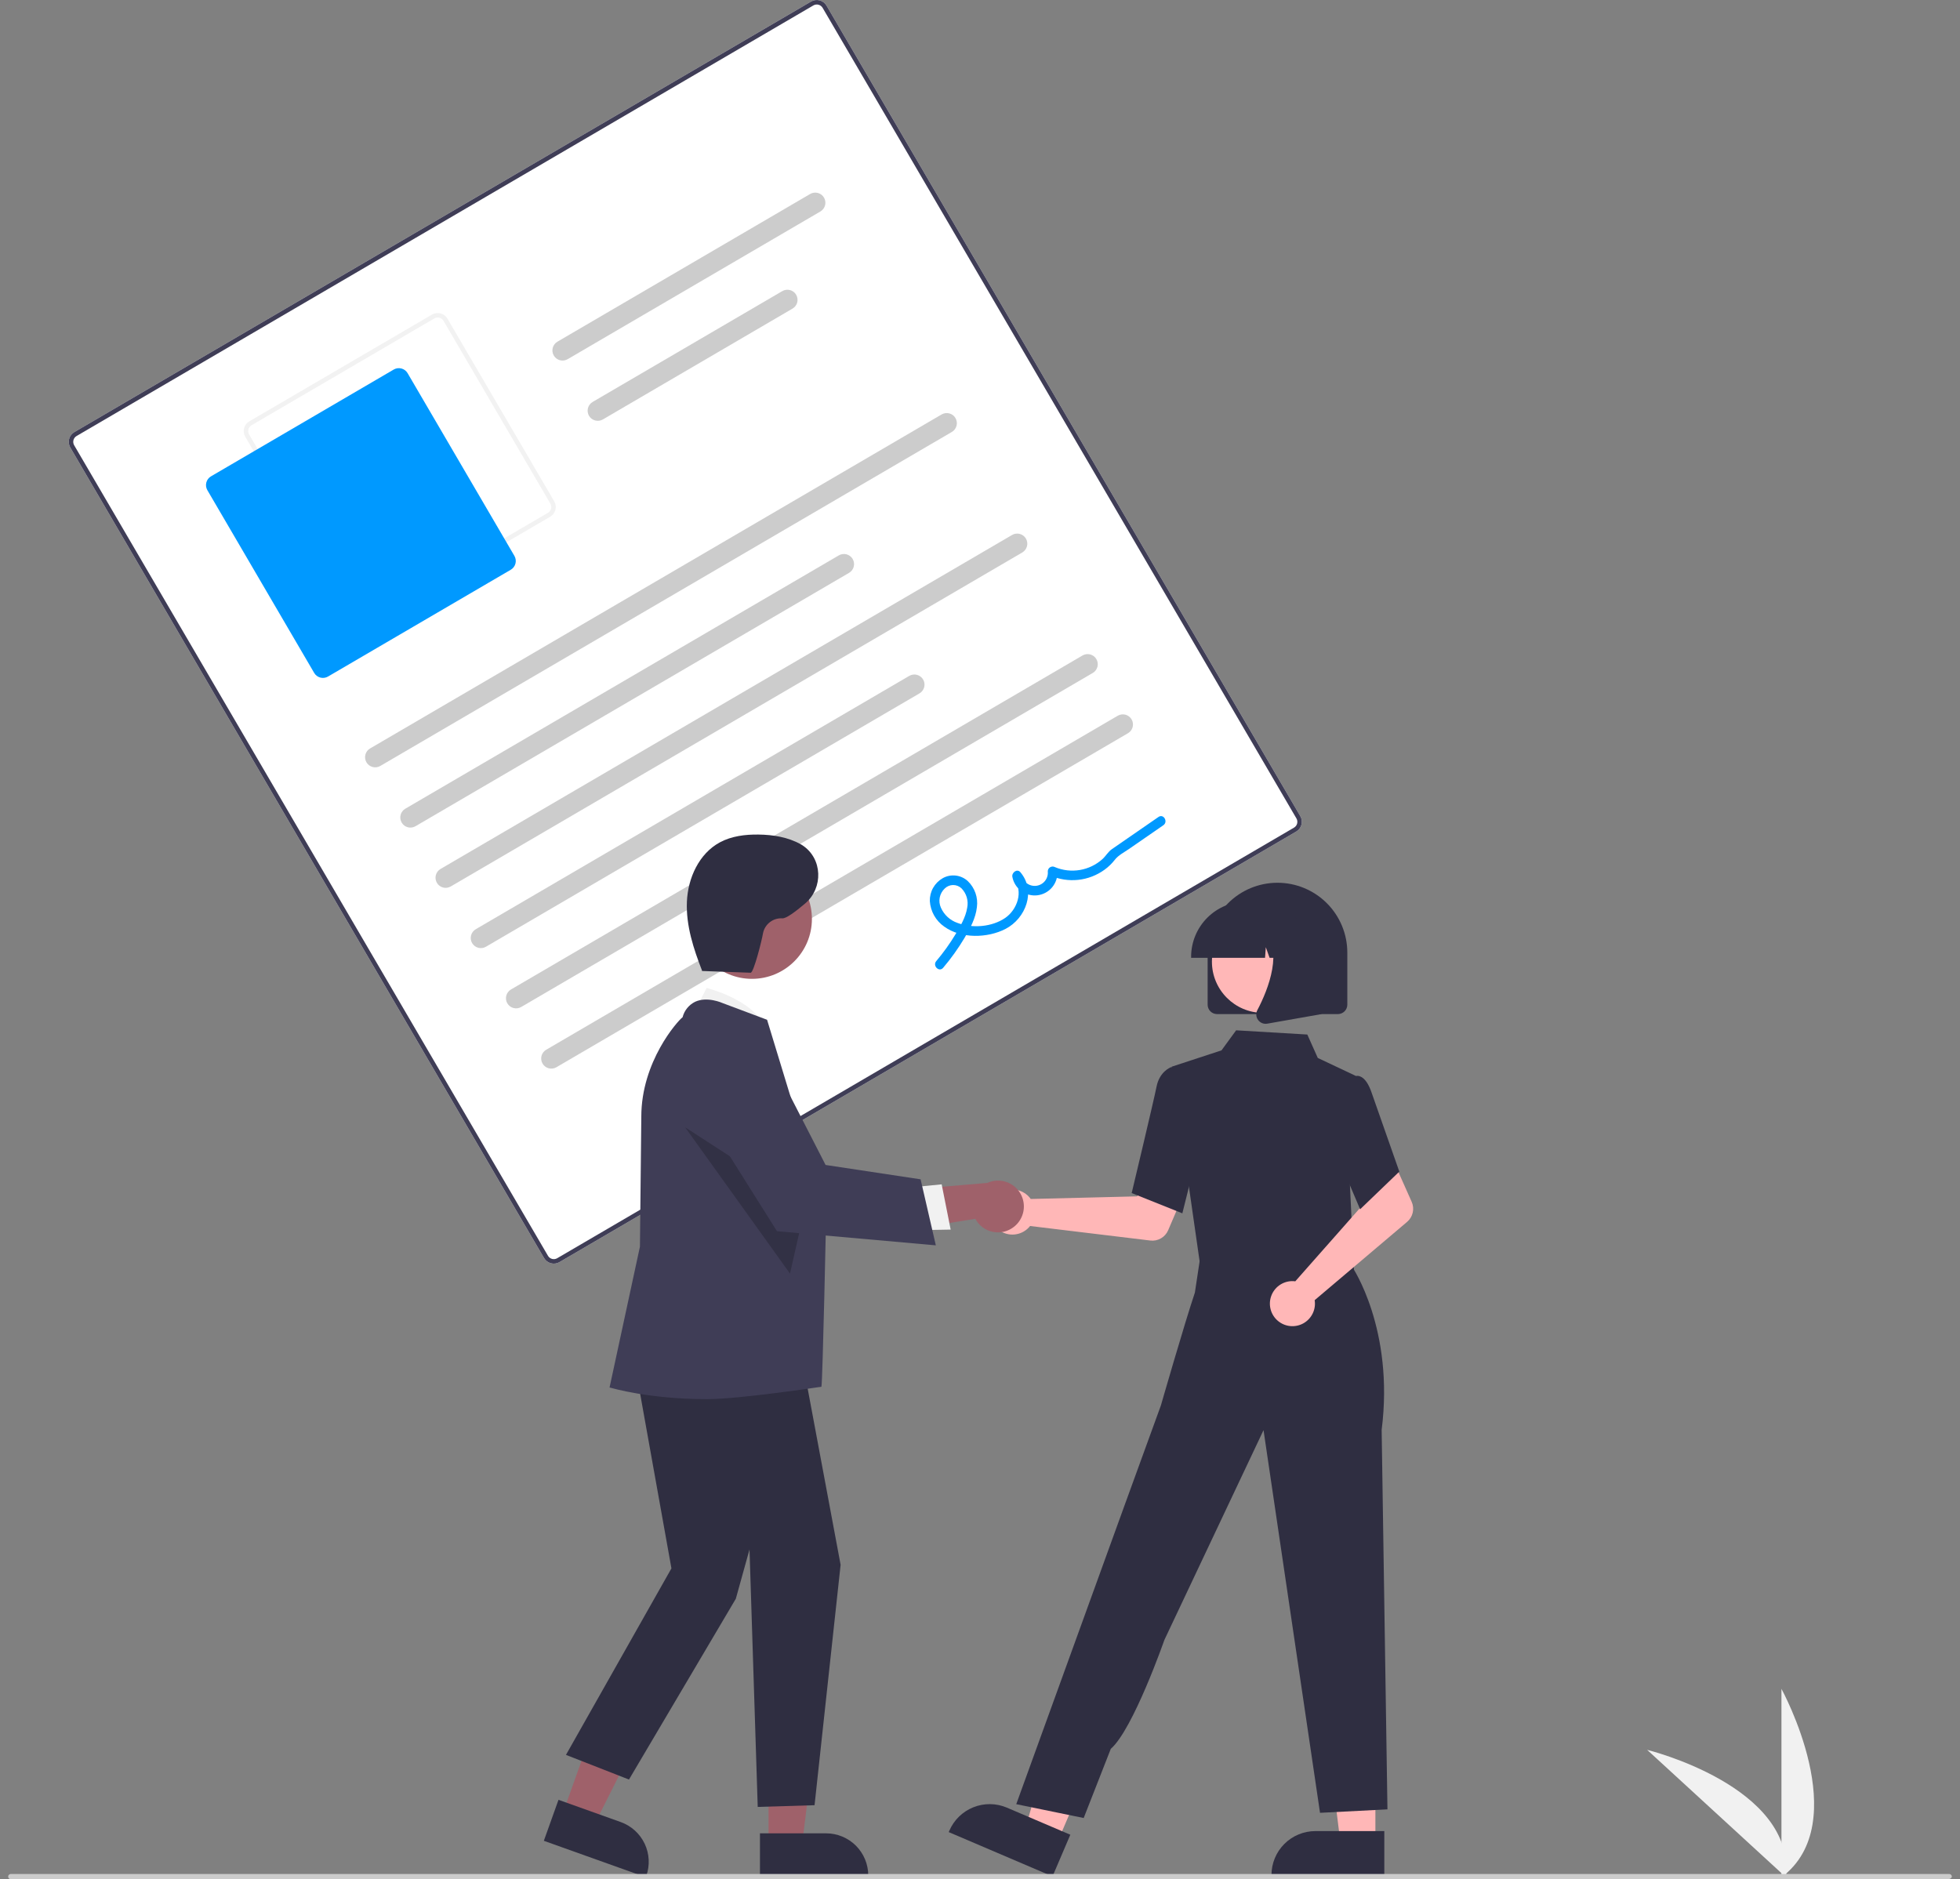 <svg width="146" height="140" viewBox="0 0 146 140" fill="none" xmlns="http://www.w3.org/2000/svg">
<rect x="0" y="0" width="146" height="140" fill="#808080" stroke="none"/>
<g id="undraw_agreement_re_d4dv 1" clip-path="url(#clip0_397_92)">
<path id="Vector" d="M132.7 139.86V125.82C132.7 125.82 138.172 135.774 132.7 139.86Z" fill="#F1F1F1"/>
<path id="Vector_2" d="M133.038 139.858L122.696 130.363C122.696 130.363 133.728 133.064 133.038 139.858Z" fill="#F1F1F1"/>
<path id="Vector_3" d="M96.559 61.949L41.676 94.027C41.483 94.139 41.255 94.17 41.04 94.113C40.825 94.057 40.641 93.918 40.528 93.726L5.235 33.339C5.123 33.147 5.091 32.919 5.148 32.703C5.204 32.488 5.344 32.304 5.535 32.192L60.419 0.114C60.611 0.003 60.84 -0.029 61.055 0.028C61.27 0.084 61.454 0.224 61.566 0.415L96.86 60.802C96.972 60.994 97.003 61.223 96.947 61.438C96.89 61.653 96.751 61.837 96.559 61.949Z" fill="white"/>
<path id="Vector_4" d="M96.559 61.949L41.676 94.027C41.483 94.139 41.255 94.17 41.04 94.113C40.825 94.057 40.641 93.918 40.528 93.726L5.235 33.339C5.123 33.147 5.091 32.919 5.148 32.703C5.204 32.488 5.344 32.304 5.535 32.192L60.419 0.114C60.611 0.003 60.84 -0.029 61.055 0.028C61.27 0.084 61.454 0.224 61.566 0.415L96.86 60.802C96.972 60.994 97.003 61.223 96.947 61.438C96.89 61.653 96.751 61.837 96.559 61.949ZM5.705 32.482C5.59 32.549 5.506 32.659 5.472 32.788C5.438 32.917 5.457 33.055 5.524 33.17L40.818 93.556C40.885 93.672 40.996 93.755 41.125 93.789C41.254 93.823 41.391 93.804 41.506 93.737L96.39 61.659C96.505 61.592 96.589 61.482 96.623 61.353C96.656 61.224 96.638 61.086 96.57 60.971L61.277 0.585C61.209 0.47 61.099 0.386 60.97 0.352C60.841 0.318 60.704 0.337 60.588 0.404L5.705 32.482Z" fill="#3F3D56"/>
<path id="Vector_5" d="M40.984 38.495L27.372 46.451C27.18 46.563 26.951 46.594 26.736 46.538C26.521 46.481 26.337 46.342 26.225 46.15L18.269 32.538C18.157 32.346 18.125 32.117 18.182 31.902C18.238 31.687 18.378 31.503 18.57 31.391L32.182 23.435C32.374 23.323 32.603 23.292 32.818 23.348C33.033 23.404 33.217 23.544 33.329 23.736L41.285 37.348C41.397 37.54 41.428 37.769 41.372 37.984C41.315 38.199 41.176 38.383 40.984 38.495ZM18.739 31.68C18.624 31.748 18.54 31.858 18.506 31.987C18.472 32.116 18.491 32.253 18.558 32.369L26.514 45.981C26.582 46.096 26.692 46.18 26.821 46.214C26.95 46.247 27.087 46.229 27.203 46.161L40.815 38.206C40.93 38.138 41.014 38.028 41.047 37.899C41.081 37.77 41.063 37.633 40.995 37.517L33.039 23.905C32.972 23.79 32.862 23.706 32.733 23.672C32.604 23.639 32.466 23.657 32.351 23.724L18.739 31.68Z" fill="#F2F2F2"/>
<path id="Vector_6" d="M38.047 42.446L24.435 50.402C24.262 50.502 24.057 50.531 23.863 50.48C23.669 50.429 23.504 50.304 23.403 50.131L15.447 36.519C15.346 36.346 15.318 36.14 15.369 35.946C15.419 35.753 15.545 35.587 15.718 35.486L29.33 27.53C29.503 27.429 29.709 27.401 29.902 27.452C30.096 27.503 30.261 27.628 30.362 27.801L38.318 41.413C38.419 41.586 38.447 41.792 38.396 41.986C38.346 42.179 38.22 42.345 38.047 42.446Z" fill="#0099FF"/>
<path id="Vector_7" d="M70.903 32.18L28.329 57.063C28.156 57.164 27.95 57.192 27.756 57.141C27.563 57.091 27.397 56.965 27.296 56.792C27.195 56.619 27.167 56.413 27.218 56.22C27.268 56.026 27.394 55.861 27.567 55.76L70.141 30.876C70.227 30.826 70.322 30.794 70.42 30.78C70.518 30.767 70.618 30.773 70.714 30.798C70.81 30.823 70.9 30.867 70.979 30.927C71.058 30.987 71.124 31.061 71.174 31.147C71.224 31.233 71.257 31.327 71.27 31.425C71.284 31.524 71.278 31.624 71.252 31.72C71.227 31.815 71.183 31.905 71.124 31.984C71.064 32.063 70.989 32.13 70.903 32.18Z" fill="#CCCCCC"/>
<path id="Vector_8" d="M63.245 42.678L30.952 61.552C30.867 61.602 30.772 61.635 30.674 61.648C30.576 61.662 30.476 61.656 30.38 61.631C30.186 61.58 30.021 61.454 29.92 61.281C29.819 61.109 29.791 60.903 29.841 60.709C29.892 60.515 30.018 60.35 30.191 60.249L62.484 41.375C62.569 41.325 62.664 41.292 62.762 41.279C62.86 41.265 62.96 41.271 63.056 41.296C63.152 41.321 63.242 41.365 63.321 41.425C63.4 41.485 63.466 41.56 63.516 41.645C63.566 41.731 63.599 41.826 63.612 41.924C63.626 42.022 63.62 42.122 63.594 42.218C63.569 42.314 63.526 42.404 63.466 42.483C63.406 42.562 63.331 42.628 63.245 42.678Z" fill="#CCCCCC"/>
<path id="Vector_9" d="M61.11 15.756L42.284 26.759C42.111 26.86 41.906 26.888 41.712 26.837C41.518 26.786 41.353 26.661 41.252 26.488C41.151 26.315 41.123 26.109 41.173 25.915C41.224 25.722 41.35 25.556 41.523 25.455L60.348 14.452C60.521 14.351 60.727 14.323 60.92 14.374C61.016 14.399 61.106 14.443 61.185 14.503C61.264 14.563 61.331 14.638 61.38 14.723C61.431 14.809 61.463 14.903 61.477 15.002C61.49 15.1 61.484 15.2 61.459 15.296C61.434 15.391 61.39 15.481 61.33 15.56C61.27 15.639 61.195 15.706 61.11 15.756Z" fill="#CCCCCC"/>
<path id="Vector_10" d="M59.035 22.991L44.908 31.248C44.822 31.298 44.728 31.33 44.63 31.344C44.531 31.357 44.431 31.351 44.336 31.326C44.24 31.301 44.15 31.257 44.071 31.197C43.992 31.137 43.925 31.062 43.875 30.977C43.825 30.891 43.793 30.797 43.779 30.699C43.766 30.6 43.772 30.5 43.797 30.405C43.822 30.309 43.866 30.219 43.926 30.14C43.986 30.061 44.061 29.994 44.146 29.944L58.273 21.688C58.446 21.587 58.652 21.558 58.846 21.609C59.039 21.66 59.205 21.785 59.306 21.958C59.407 22.131 59.435 22.337 59.385 22.531C59.334 22.724 59.208 22.89 59.035 22.991Z" fill="#CCCCCC"/>
<path id="Vector_11" d="M76.151 41.158L33.576 66.041C33.403 66.142 33.197 66.171 33.004 66.12C32.81 66.069 32.645 65.943 32.544 65.77C32.443 65.598 32.414 65.392 32.465 65.198C32.516 65.004 32.642 64.839 32.814 64.738L75.389 39.855C75.562 39.754 75.768 39.725 75.961 39.776C76.155 39.827 76.32 39.953 76.421 40.125C76.522 40.298 76.551 40.504 76.5 40.698C76.449 40.891 76.323 41.057 76.151 41.158Z" fill="#CCCCCC"/>
<path id="Vector_12" d="M68.493 51.656L36.2 70.53C36.114 70.581 36.02 70.613 35.921 70.627C35.823 70.64 35.723 70.634 35.627 70.609C35.532 70.584 35.442 70.54 35.363 70.48C35.284 70.42 35.217 70.345 35.167 70.26C35.117 70.174 35.085 70.079 35.071 69.981C35.058 69.883 35.064 69.783 35.089 69.687C35.114 69.591 35.158 69.501 35.218 69.422C35.278 69.344 35.352 69.277 35.438 69.227L67.731 50.353C67.817 50.303 67.911 50.27 68.009 50.257C68.108 50.243 68.207 50.249 68.303 50.275C68.399 50.3 68.489 50.343 68.568 50.403C68.647 50.463 68.714 50.538 68.764 50.624C68.814 50.709 68.846 50.804 68.86 50.902C68.873 51 68.867 51.1 68.842 51.196C68.817 51.292 68.773 51.382 68.713 51.461C68.653 51.54 68.578 51.606 68.493 51.656Z" fill="#CCCCCC"/>
<path id="Vector_13" d="M81.398 50.136L38.824 75.02C38.738 75.07 38.643 75.102 38.545 75.116C38.447 75.129 38.347 75.123 38.251 75.098C38.155 75.073 38.065 75.029 37.986 74.969C37.907 74.909 37.841 74.835 37.791 74.749C37.741 74.663 37.708 74.569 37.695 74.471C37.681 74.372 37.688 74.272 37.713 74.177C37.738 74.081 37.782 73.991 37.842 73.912C37.901 73.833 37.976 73.766 38.062 73.716L80.636 48.833C80.722 48.783 80.817 48.75 80.915 48.737C81.013 48.723 81.113 48.729 81.209 48.755C81.305 48.78 81.395 48.824 81.474 48.883C81.553 48.943 81.619 49.018 81.669 49.104C81.719 49.189 81.752 49.284 81.765 49.382C81.779 49.48 81.773 49.58 81.748 49.676C81.722 49.772 81.678 49.862 81.619 49.941C81.559 50.02 81.484 50.086 81.398 50.136Z" fill="#CCCCCC"/>
<path id="Vector_14" d="M84.022 54.625L41.447 79.509C41.362 79.559 41.267 79.591 41.169 79.605C41.071 79.618 40.971 79.612 40.875 79.587C40.779 79.562 40.689 79.518 40.61 79.458C40.531 79.398 40.465 79.324 40.415 79.238C40.365 79.152 40.332 79.058 40.319 78.96C40.305 78.861 40.311 78.762 40.336 78.666C40.361 78.57 40.405 78.48 40.465 78.401C40.525 78.322 40.6 78.255 40.686 78.206L83.26 53.322C83.346 53.272 83.44 53.239 83.539 53.226C83.637 53.212 83.737 53.218 83.833 53.244C83.928 53.269 84.018 53.313 84.097 53.373C84.176 53.432 84.243 53.507 84.293 53.593C84.343 53.678 84.375 53.773 84.389 53.871C84.402 53.969 84.396 54.069 84.371 54.165C84.346 54.261 84.302 54.351 84.242 54.43C84.182 54.509 84.108 54.575 84.022 54.625Z" fill="#CCCCCC"/>
<path id="Vector_15" d="M70.254 72.101C70.846 71.405 71.378 70.66 71.846 69.875C72.266 69.167 72.677 68.41 72.77 67.579C72.817 67.225 72.78 66.866 72.662 66.529C72.544 66.192 72.348 65.888 72.091 65.641C71.841 65.412 71.526 65.267 71.189 65.229C70.853 65.191 70.513 65.26 70.218 65.428C69.921 65.599 69.675 65.847 69.506 66.147C69.338 66.446 69.254 66.785 69.263 67.128C69.287 67.506 69.396 67.874 69.582 68.204C69.768 68.534 70.026 68.817 70.337 69.033C71.596 69.945 73.561 69.897 74.902 69.203C76.413 68.422 77.194 66.377 76.007 64.978C75.76 64.687 75.349 65.012 75.411 65.326C75.489 65.75 75.727 66.128 76.075 66.383C76.423 66.638 76.855 66.751 77.283 66.698C77.711 66.645 78.103 66.431 78.378 66.099C78.653 65.767 78.792 65.342 78.764 64.912L78.231 65.223C78.885 65.513 79.604 65.625 80.315 65.549C81.027 65.473 81.705 65.21 82.283 64.789C82.569 64.581 82.824 64.334 83.041 64.056C83.303 63.715 83.741 63.495 84.097 63.249L86.657 61.48C87.033 61.22 86.675 60.6 86.296 60.863L83.977 62.465C83.591 62.732 83.202 62.995 82.818 63.266C82.543 63.459 82.374 63.771 82.124 64C81.652 64.426 81.067 64.708 80.44 64.814C79.813 64.92 79.169 64.846 78.582 64.6C78.528 64.57 78.466 64.555 78.404 64.556C78.342 64.558 78.281 64.575 78.228 64.606C78.174 64.637 78.13 64.682 78.098 64.735C78.067 64.789 78.05 64.849 78.049 64.912C78.077 65.168 78.002 65.426 77.842 65.628C77.681 65.831 77.447 65.961 77.19 65.992C76.933 66.022 76.675 65.95 76.471 65.791C76.268 65.632 76.135 65.398 76.103 65.142L75.507 65.49C76.273 66.393 75.763 67.778 74.881 68.384C73.894 69.061 72.436 69.179 71.325 68.758C71.052 68.664 70.801 68.515 70.589 68.32C70.376 68.125 70.206 67.888 70.089 67.624C69.981 67.386 69.95 67.12 70.001 66.863C70.052 66.606 70.182 66.372 70.373 66.193C70.538 66.03 70.761 65.937 70.994 65.934C71.227 65.932 71.451 66.02 71.62 66.18C71.804 66.368 71.939 66.598 72.014 66.851C72.088 67.103 72.099 67.37 72.046 67.628C71.931 68.345 71.534 69.006 71.166 69.618C70.745 70.316 70.268 70.979 69.742 71.601C69.446 71.951 69.956 72.454 70.254 72.101Z" fill="#0099FF"/>
<path id="Vector_16" d="M76.609 89.119C76.67 89.182 76.727 89.25 76.778 89.323L84.706 89.129L85.631 87.439L88.364 88.501L87.017 91.652C86.908 91.907 86.72 92.119 86.48 92.257C86.24 92.396 85.962 92.453 85.687 92.419L76.73 91.337C76.519 91.605 76.231 91.802 75.905 91.902C75.579 92.002 75.231 92 74.906 91.897C74.581 91.794 74.295 91.595 74.086 91.325C73.877 91.056 73.756 90.729 73.737 90.389C73.718 90.048 73.804 89.71 73.982 89.42C74.16 89.129 74.422 88.9 74.734 88.762C75.046 88.624 75.392 88.584 75.727 88.648C76.062 88.712 76.369 88.876 76.609 89.119Z" fill="#FFB7B7"/>
<path id="Vector_17" d="M102.453 137.266H99.846L98.606 127.211L102.453 127.211L102.453 137.266Z" fill="#FFB7B7"/>
<path id="Vector_18" d="M103.117 139.793L94.712 139.793V139.686C94.712 138.819 95.057 137.987 95.67 137.373C96.284 136.76 97.116 136.415 97.984 136.415H97.984L103.117 136.415L103.117 139.793Z" fill="#2F2E41"/>
<path id="Vector_19" d="M78.782 137.208L76.385 136.184L79.194 126.45L82.732 127.962L78.782 137.208Z" fill="#FFB7B7"/>
<path id="Vector_20" d="M78.401 139.793L70.671 136.491L70.713 136.393C71.054 135.595 71.698 134.965 72.503 134.642C73.308 134.319 74.209 134.329 75.007 134.67L75.007 134.67L79.728 136.686L78.401 139.793Z" fill="#2F2E41"/>
<path id="Vector_21" d="M89.782 91.297L89.593 94.351L95.103 94.941L100.869 95.558L99.172 90.92L89.782 91.297Z" fill="#FFB7B7"/>
<path id="Vector_22" d="M89.42 94.391L87.279 79.468L90.989 78.252L92.079 76.758L97.382 77.072L98.161 78.816L100.988 80.152L100.554 88.222L100.871 94.973L89.42 94.391Z" fill="#2F2E41"/>
<path id="Vector_23" d="M88.073 90.392L84.299 88.882L84.315 88.815C84.331 88.747 85.937 82.035 86.15 80.956C86.373 79.832 87.184 79.522 87.219 79.509L87.244 79.5L88.737 79.954L89.393 85.108L88.073 90.392Z" fill="#2F2E41"/>
<path id="Vector_24" d="M80.724 135.441L75.7 134.41L83.729 112.255L86.477 104.698C86.477 104.698 88.22 98.639 89.007 96.295L89.483 93.148L100.732 94.394C100.732 94.394 103.874 99.008 102.919 106.529L103.351 134.797L98.328 135.054L94.12 106.545L86.735 122.174C86.735 122.174 84.407 128.843 82.742 130.289L80.724 135.441Z" fill="#2F2E41"/>
<path id="Vector_25" d="M96.221 95.443C96.309 95.441 96.398 95.446 96.486 95.457L101.734 89.512L101.123 87.685L103.76 86.403L105.155 89.533C105.268 89.786 105.296 90.068 105.234 90.338C105.173 90.608 105.025 90.851 104.814 91.03L97.93 96.862C97.983 97.199 97.932 97.544 97.783 97.851C97.635 98.158 97.397 98.412 97.101 98.581C96.804 98.749 96.463 98.823 96.124 98.793C95.784 98.763 95.462 98.63 95.2 98.412C94.938 98.195 94.748 97.902 94.656 97.574C94.564 97.246 94.574 96.897 94.685 96.575C94.795 96.252 95.002 95.972 95.276 95.769C95.551 95.567 95.88 95.453 96.221 95.443Z" fill="#FFB7B7"/>
<path id="Vector_26" d="M101.315 90.091L99.125 84.941L99.979 81.354L100.899 80.192C100.967 80.163 101.039 80.148 101.112 80.149C101.186 80.15 101.258 80.166 101.325 80.196C101.664 80.332 101.953 80.751 102.184 81.44L104.235 87.284L101.315 90.091Z" fill="#2F2E41"/>
<path id="Vector_27" d="M89.957 74.85V70.967C89.957 69.588 90.505 68.264 91.48 67.289C92.456 66.313 93.779 65.765 95.159 65.765C96.538 65.765 97.862 66.313 98.837 67.289C99.813 68.264 100.361 69.588 100.361 70.967V74.85C100.361 75.035 100.287 75.213 100.156 75.344C100.025 75.475 99.847 75.548 99.662 75.549H90.655C90.47 75.548 90.292 75.475 90.161 75.344C90.03 75.213 89.957 75.035 89.957 74.85Z" fill="#2F2E41"/>
<path id="Vector_28" d="M94.09 75.458C96.196 75.458 97.904 73.75 97.904 71.644C97.904 69.537 96.196 67.83 94.09 67.83C91.983 67.83 90.276 69.537 90.276 71.644C90.276 73.75 91.983 75.458 94.09 75.458Z" fill="#FFB7B7"/>
<path id="Vector_29" d="M88.726 71.278C88.727 70.187 89.161 69.141 89.932 68.369C90.704 67.598 91.75 67.164 92.841 67.163H93.617C94.709 67.164 95.754 67.598 96.526 68.369C97.297 69.141 97.731 70.187 97.733 71.278V71.356H96.092L95.532 69.788L95.42 71.356H94.572L94.29 70.565L94.233 71.356H88.726L88.726 71.278Z" fill="#2F2E41"/>
<path id="Vector_30" d="M93.714 75.985C93.637 75.881 93.591 75.757 93.582 75.627C93.572 75.498 93.599 75.369 93.66 75.254C94.483 73.689 95.635 70.797 94.105 69.014L93.995 68.886H98.435V75.551L94.402 76.262C94.361 76.269 94.32 76.273 94.278 76.273C94.168 76.273 94.06 76.247 93.962 76.197C93.864 76.147 93.779 76.074 93.714 75.985Z" fill="#2F2E41"/>
<path id="Vector_31" d="M41.928 135.07L44.284 135.912L48.653 127.225L45.176 125.983L41.928 135.07Z" fill="#9F616A"/>
<path id="Vector_32" d="M40.511 137.139L41.602 134.086L46.242 135.744C47.025 136.025 47.665 136.605 48.022 137.358C48.378 138.11 48.421 138.973 48.142 139.757L48.107 139.853L40.511 137.139Z" fill="#2F2E41"/>
<path id="Vector_33" d="M57.248 137.4L59.749 137.4L60.94 127.75L57.247 127.75L57.248 137.4Z" fill="#9F616A"/>
<path id="Vector_34" d="M56.609 136.583L61.536 136.583H61.536C61.949 136.583 62.357 136.664 62.738 136.822C63.119 136.98 63.465 137.211 63.757 137.502C64.048 137.794 64.279 138.14 64.437 138.521C64.595 138.902 64.676 139.31 64.676 139.723V139.825L56.609 139.825L56.609 136.583Z" fill="#2F2E41"/>
<path id="Vector_35" d="M51.546 75.75L52.634 73.6C52.634 73.6 56.687 74.616 57.056 76.965L51.546 75.75Z" fill="#F1F1F1"/>
<path id="Vector_36" d="M47.057 100.333L50.015 116.844L42.159 130.738L46.852 132.575L54.811 119.107L55.831 115.433L56.443 134.615L60.676 134.487L62.617 116.576L59.504 99.925L47.057 100.333Z" fill="#2F2E41"/>
<path id="Vector_37" d="M52.673 104.236C48.327 104.236 45.567 103.405 45.505 103.391L45.405 103.37L47.669 92.873L47.771 83.19C47.771 79.087 50.471 76.062 50.846 75.783C50.909 75.534 51.026 75.302 51.188 75.102C51.35 74.903 51.554 74.742 51.785 74.629C52.686 74.22 53.786 74.711 53.833 74.732L57.137 75.971L57.152 76.016C57.192 76.134 61.544 90.42 61.544 90.42C61.544 90.42 61.28 102.903 61.189 103.311C61.189 103.311 55.088 104.236 52.673 104.236Z" fill="#3F3D56"/>
<path id="Vector_38" d="M56.013 72.924C58.48 72.924 60.479 70.924 60.479 68.458C60.479 65.992 58.48 63.993 56.013 63.993C53.547 63.993 51.548 65.992 51.548 68.458C51.548 70.924 53.547 72.924 56.013 72.924Z" fill="#9F616A"/>
<path id="Vector_39" opacity="0.2" d="M51.034 83.982L58.847 94.882L60 89.792L51.034 83.982Z" fill="black"/>
<path id="Vector_40" d="M75.528 91.399C75.308 91.573 75.053 91.696 74.78 91.761C74.507 91.825 74.224 91.829 73.95 91.772C73.675 91.715 73.417 91.599 73.192 91.431C72.968 91.264 72.783 91.049 72.65 90.802L65.926 91.879L67.383 88.654L73.545 88.126C73.974 87.931 74.46 87.9 74.911 88.039C75.362 88.179 75.746 88.478 75.99 88.882C76.234 89.285 76.322 89.764 76.237 90.228C76.152 90.692 75.899 91.109 75.528 91.399Z" fill="#9F616A"/>
<path id="Vector_41" d="M67.729 88.47L70.145 88.233L70.815 91.604L67.775 91.657L67.729 88.47Z" fill="#F1F1F1"/>
<path id="Vector_42" d="M69.71 92.778L57.877 91.724L51.902 82.222L51.883 82.138C51.714 81.362 51.832 80.55 52.217 79.855C52.602 79.16 53.227 78.629 53.975 78.361C54.723 78.092 55.543 78.105 56.282 78.397C57.02 78.689 57.628 79.24 57.99 79.948L61.498 86.789L68.576 87.859L69.71 92.778Z" fill="#3F3D56"/>
<path id="Vector_43" d="M52.21 72.335L55.916 72.468C56.142 72.476 56.755 70.038 56.835 69.532C56.899 69.203 57.08 68.908 57.345 68.703C57.61 68.497 57.941 68.395 58.275 68.416C58.553 68.442 59.252 67.923 59.974 67.31C61.345 66.144 61.274 63.956 59.768 62.971C59.727 62.944 59.687 62.92 59.647 62.898C58.697 62.366 57.586 62.187 56.498 62.174C55.511 62.161 54.496 62.286 53.627 62.753C52.069 63.59 51.239 65.419 51.167 67.187C51.094 68.954 51.66 70.683 52.303 72.331" fill="#2F2E41"/>
<path id="Vector_44" d="M145.121 140H0.801C0.75 140 0.701 139.98 0.664 139.943C0.628 139.907 0.607 139.857 0.607 139.806C0.607 139.754 0.628 139.705 0.664 139.669C0.701 139.632 0.75 139.612 0.801 139.612H145.199C145.25 139.612 145.299 139.632 145.336 139.669C145.372 139.705 145.393 139.754 145.393 139.806C145.393 139.913 145.229 140 145.121 140Z" fill="#CBCBCB"/>
</g>
<defs>
<clipPath id="clip0_397_92">
<rect width="144.785" height="140" fill="white" transform="translate(0.607)"/>
</clipPath>
</defs>
</svg>
